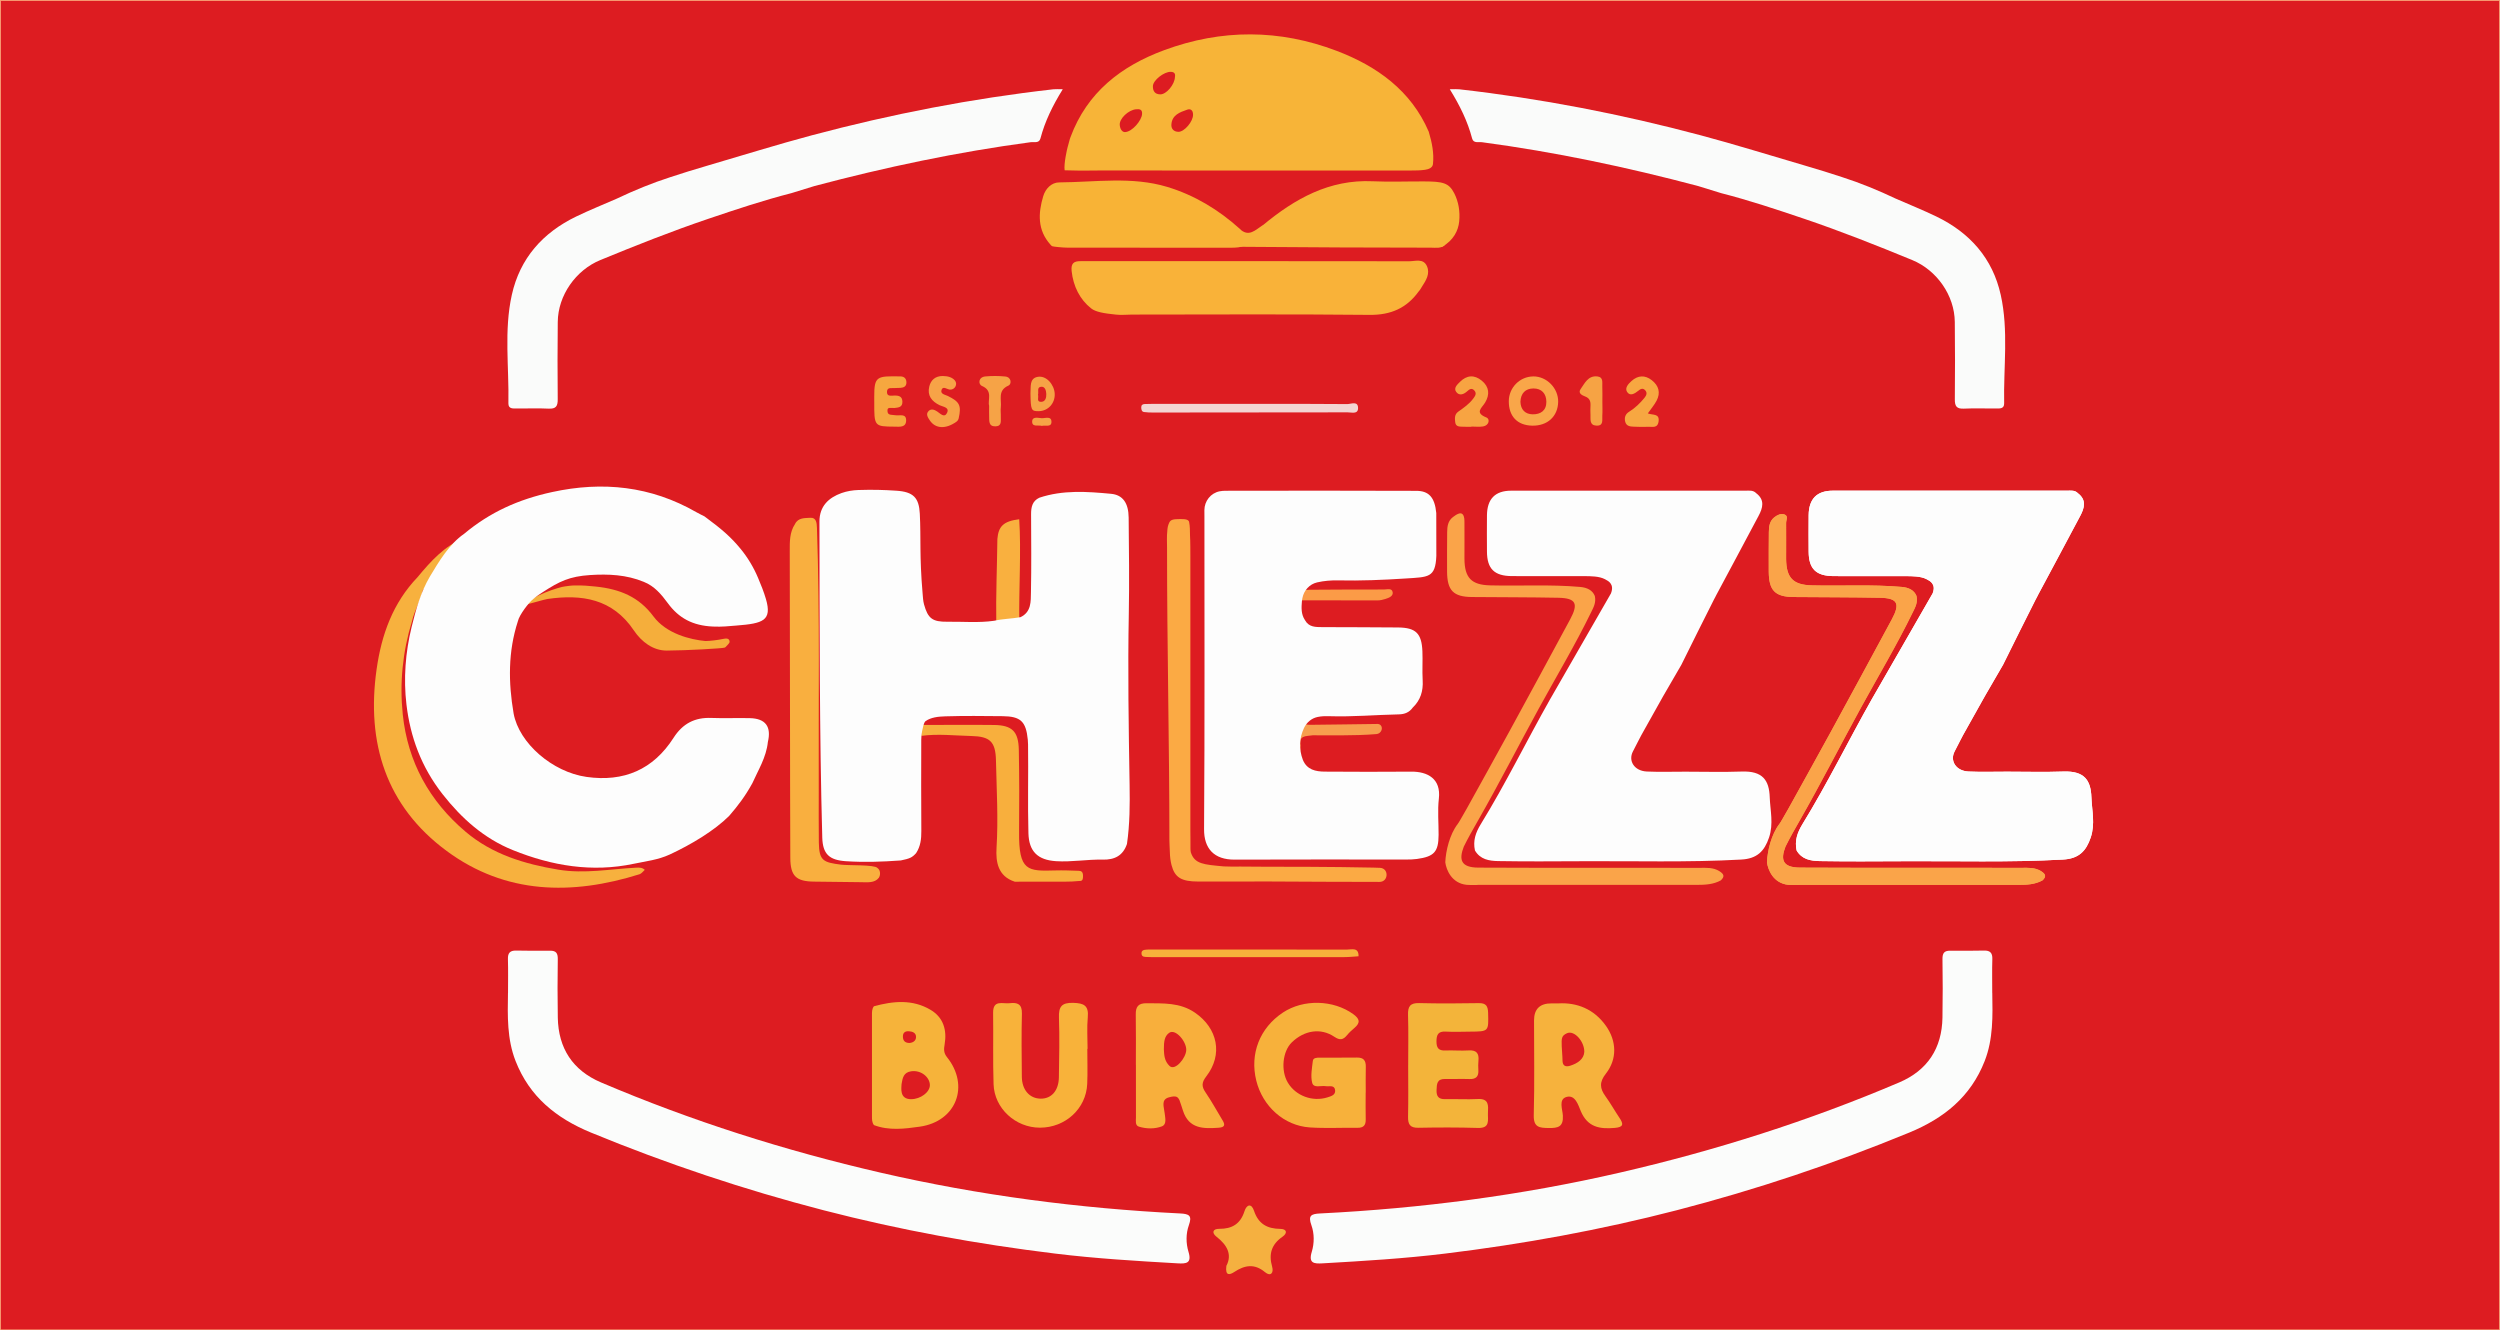 <?xml version="1.0" encoding="UTF-8"?>
<svg xmlns="http://www.w3.org/2000/svg" viewBox="0 0 1327.89 706.63">
  <rect x="0" y="0" width="1327.89" height="706.63" fill="#333333" stroke="none"/>
  <defs>
    <style>
      .cls-1 {
        fill: #f6a346;
      }

      .cls-2 {
        fill: #f7b438;
      }

      .cls-3 {
        fill: #f8af3c;
      }

      .cls-4 {
        fill: #f6a73f;
      }

      .cls-5 {
        fill: #fbaa44;
      }

      .cls-6 {
        fill: #fafbfa;
      }

      .cls-7 {
        fill: #f6a344;
      }

      .cls-8 {
        fill: #fb9b47;
      }

      .cls-9 {
        fill: #f5b040;
      }

      .cls-10 {
        fill: #f7b13b;
      }

      .cls-11 {
        fill: #f9b239;
      }

      .cls-12 {
        fill: #f6b33a;
      }

      .cls-13 {
        fill: #f9af3f;
      }

      .cls-14 {
        fill: #f9b03f;
      }

      .cls-15 {
        fill: #fdfdfd;
      }

      .cls-16 {
        fill: #f3b43a;
      }

      .cls-17 {
        fill: #faa449;
      }

      .cls-18 {
        fill: #c52c23;
      }

      .cls-19 {
        fill: #f3d5d3;
      }

      .cls-20 {
        fill: #dd1c21;
        stroke: #f89e73;
        stroke-miterlimit: 10;
      }

      .cls-21 {
        fill: #f8af3d;
      }

      .cls-22 {
        fill: #f8b336;
      }

      .cls-23 {
        fill: #f5ae3b;
      }

      .cls-24 {
        fill: #f6b23d;
      }

      .cls-25 {
        fill: #f9a649;
      }

      .cls-26 {
        fill: #f7b13e;
      }

      .cls-27 {
        fill: #f7a741;
      }

      .cls-28 {
        fill: #f7b439;
      }

      .cls-29 {
        fill: #f7a347;
      }

      .cls-30 {
        fill: #f7a442;
      }

      .cls-31 {
        fill: #fbfcfb;
      }

      .cls-32 {
        fill: #f79e4e;
      }

      .cls-33 {
        fill: #f8b23a;
      }
    </style>
  </defs>
  <g id="Layer_7" data-name="Layer 7">
    <rect class="cls-20" width="1327.89" height="706.63"/>
  </g>
  <g id="Layer_1" data-name="Layer 1">
    <g>
      <path class="cls-31" d="M269.84,527.4c0-6.01,.13-12.02-.05-18.02-.1-3.22,1.16-4.53,4.3-4.48,6.01,.09,12.01,.17,18.02,.07,3.25-.05,4.21,1.3,4.16,4.48-.16,10.36-.17,20.72,.01,31.07,.29,16.31,7.94,28.01,22.95,34.41,48.05,20.47,97.62,36.2,148.53,47.94,52.39,12.08,105.43,18.98,159.06,21.66,4.85,.24,6.48,1.12,4.65,6.25-1.6,4.49-1.58,9.57-.2,14.12,1.88,6.18-1.24,6.39-5.8,6.13-21.71-1.25-43.42-2.54-65.01-5.18-41.5-5.06-82.57-12.54-123.07-23.03-42.1-10.91-83.23-24.67-123.47-41.24-18.52-7.63-32.65-19.07-40.06-37.99-4.58-11.69-4.26-23.95-4.04-36.18Z"/>
      <path class="cls-6" d="M420.39,102.58c-14.95,3.83-29.58,8.71-44.19,13.65-19.4,6.57-38.42,14.12-57.35,21.91-13.02,5.36-22.47,18.76-22.59,32.88-.12,13.67-.19,27.35-.02,41.02,.05,3.73-.95,5.21-4.86,5.01-5.58-.28-11.19-.01-16.78-.08-1.98-.02-4.62,.39-4.56-2.75,.39-19.21-2.41-38.6,1.82-57.61,4.32-19.44,16.44-33.03,34.2-41.61,7.04-3.4,14.32-6.32,21.49-9.46,9.29-4.42,18.81-8.33,28.58-11.47,6.75-2.17,11.5-3.75,20.33-6.3,18.23-5.32,36.36-11,54.7-15.89,42.19-11.26,84.97-19.56,128.38-24.46,1.2-.14,2.43-.02,4.96-.02-5.37,8.66-9.47,17.04-11.86,26.13-.72,2.75-3.46,1.76-5.29,2.01-38.78,5.19-76.98,13.24-114.77,23.28"/>
      <path class="cls-11" d="M753.54,154.8c-6.43,8.93-14.88,12.57-26.12,12.45-42.08-.44-84.16-.18-126.24-.16-1.32,0-2.65,.06-3.97,.13-1.51,.08-3.02,.04-4.52-.12-6.45-.66-10.74-1.41-13.12-3.29-6-4.73-9.51-11.76-10.37-19.85-.43-4.08,1.16-5.28,4.74-5.24,1.45,.02,2.9-.01,4.35-.01,56.73,0,113.47-.03,170.2,.06,3.28,0,7.54-1.66,9.43,2.6,1.78,4.01-.47,7.54-2.62,10.86-.56,.87-1.03,1.8-1.75,2.56Z"/>
      <path class="cls-22" d="M557.92,129.9c-6.93-7.73-6.51-16.66-3.8-25.71,1.18-3.94,4.35-7.29,8.5-7.31,19.18-.12,38.62-3.29,57.42,2.41,14.36,4.35,27.14,12.05,38.36,22.14,.62,1.08,1.51,1.96,2.25,2.94,2.87,3.79,1.8,6.28-2.79,6.99-1.43,.22-3.02,.22-4.47,.22-28.74,.02-57.35,.02-86.09-.03-2.81,0-7.76-.55-8.25-.73-.4-.04-.95-.7-1.14-.93Z"/>
      <path class="cls-17" d="M1084.94,467.59c-4.02,2.22-8.42,2.42-12.84,2.42-41.53-.01-75.75,.04-117.29,0,3.64,.08-3.31,.15-4.97-.03-7.93-.84-10.77-7.91-11.31-11.95,.24-6.09,2.34-14.86,6.59-20.36,.89-1.21,1.44-2.33,4.76-8.08,7.56-13.68,15.18-27.32,22.66-41.03,10.83-19.84,21.61-39.72,32.33-59.62,4.52-8.38,3.03-11.24-6.26-11.43-15.31-.31-30.63-.25-45.95-.4-9.82-.09-13.11-3.46-13.18-13.47-.05-7,0-14,.05-21,.02-3.04,.41-5.98,3.05-7.98,1.55-1.17,3.41-2.09,5.26-1.39,2.23,.85,.85,2.96,.87,4.48,.08,6.36-.04,12.73,0,19.09,.07,10.11,3.72,13.83,13.59,14.08,15.93,.41,31.89-.57,47.81,.83,3.74,.33,6.62,1.72,7.86,4.83,.76,3.5-.72,6.06-1.92,8.51-8.51,17.49-18.5,34.17-27.83,51.21-10.85,19.81-21.11,39.95-32.32,59.56-2.6,4.55-5.3,9.3-7.54,13.84-2.66,6.9-1.65,11.09,7.76,11.14,39.22,.2,78.45,.03,117.67,.12,3.52,0,7.06-.29,10.36,1.78,2.43,1.53,2.89,2.84,.76,4.84Z"/>
      <path class="cls-5" d="M620.02,281.91c.16-1.99,.34-2.73,.99-4.24,.27-.32,.48-1.77,3.63-1.89,2.99-.09,6.56-.42,6.96,1.47,.51,2.4,.41,4.66,.48,7.15,.21,2.72,.2,9.66,.2,12.1,.03,48.24,.03,96.47,0,144.71,0,2.44,.09,6.76,.05,9.64,.01,.83,.06,1.04,.18,1.86,2,6.32,7.01,6.5,17.49,7.49,3.09,.11,5.83,.15,8.71,.08,11.5,.13,14.27,.08,35.55,.13,12.09,.03,23.58,.22,35.25,.43,1.23,.02,2.41,.04,3.56,.12,4.79,.33,4.43,7.54-.37,7.47-.16,0-.32,0-.48,0-19.27,.04-38.55-.16-57.82-.22-12.64-.04-25.29,.03-37.93,.03-8.99,0-12.5-2.14-14.22-8.79-.56-2.18-.81-4.44-.87-6.69-.06-2.56-.25-4.28-.25-6.24-.01-52.29-1.27-103.52-1.25-155.81,0-2.24-.21-5.93,.15-8.79Z"/>
      <path class="cls-13" d="M466.03,461.01c1.92,1.28,1.57,4.16,.74,5.25-2.15,2.83-6.07,2.38-9.44,2.32-8.28-.13-16.57-.24-24.86-.3-9.62-.08-12.65-2.95-12.69-12.66-.11-24.24-.12-48.48-.16-72.72-.05-30.04-.09-60.08-.14-90.13,0-4.98-.14-9.97,2.77-14.38,1.68-3.54,5.32-3.16,8.15-3.36,3.21-.22,3.44,2.78,3.53,5.41,1.6,46.78,.76,93.58,.95,140.37,.04,8.91-.1,17.82,.05,26.72,.17,9.62,2.26,10.54,11.81,11.74,4.14,.52,17.51-.08,19.29,1.73Z"/>
      <path class="cls-10" d="M725.38,580.32c0,4.76-.09,9.52,.03,14.28,.08,3.16-1.24,4.49-4.41,4.44-8.44-.11-16.9,.36-25.3-.2-13.67-.91-25.04-11.18-28.42-24.86-3.52-14.25,1.85-27.99,14.13-36.14,10.94-7.27,26.86-6.79,37.38,.83,3.35,2.43,3.98,4.47,.69,7.27-1.41,1.2-2.82,2.47-3.99,3.89-2.04,2.48-3.74,2.89-6.74,.87-7.21-4.86-15.94-3.48-22.59,2.95-4.94,4.78-5.95,14.98-2.12,21.4,4.2,7.03,13.12,10.31,21.01,7.84,2.06-.65,4.38-1.28,4.11-3.8-.32-2.99-3.14-1.86-5.01-2.17-2.52-.42-6.44,1.24-7.19-1.83-.89-3.63-.09-7.74,.36-11.59,.2-1.69,2.14-1.72,3.59-1.73,6.62-.03,13.25,.06,19.87-.04,3.53-.06,4.75,1.63,4.67,4.94-.11,4.55-.03,9.11-.03,13.66h-.03Z"/>
      <path class="cls-26" d="M342.47,462.05c-.92,.79-1.72,1.97-2.78,2.31-35.98,11.28-71.18,10.69-102.39-12.33-32.27-23.81-42.81-57.43-37.26-96.57,2.61-18.4,8.65-35.24,21.8-48.94,3.81,.36,2.85,3.33,3.09,5.64-1.09,6.25-4.7,11.65-6.1,17.8-4.95,16.17-6.64,32.76-4.9,49.5,2.62,25.22,14.16,46.07,33.42,62.36,14.12,11.95,31.26,17.14,49.27,20.12,13.9,2.3,27.55-.37,41.31-1.07,1.77-.09,3.25-.08,4.56,1.18Z"/>
      <path class="cls-16" d="M747.97,565.75c0-8.9,.19-17.8-.08-26.7-.14-4.45,1.11-6.37,5.88-6.25,10.55,.26,21.11,.22,31.66,.02,3.9-.07,4.89,1.54,4.99,5.14,.27,9.92,.41,9.93-9.52,10-4.35,.03-8.7,.23-13.03-.02-4.02-.23-4.87,1.72-4.88,5.23,0,3.39,1.08,4.95,4.65,4.8,4.13-.17,8.29,.23,12.41-.03,4.18-.27,5.62,1.53,5.24,5.45-.16,1.64-.16,3.32-.05,4.96,.23,3.43-1.24,4.91-4.71,4.79-4.34-.15-8.69,.05-13.04-.03-4.25-.08-4.33,2.69-4.45,5.82-.14,3.38,1.02,4.97,4.58,4.89,5.79-.13,11.6,.23,17.38-.07,5.94-.31,5.52,3.51,5.33,7.34-.18,3.67,1.4,8.22-5.27,8.02-10.55-.32-21.11-.3-31.66-.09-4.54,.09-5.59-1.88-5.5-5.96,.21-9.1,.06-18.21,.06-27.32h.03Z"/>
      <path class="cls-33" d="M577.53,557.1c0,6.21,.22,12.43-.05,18.63-.57,13.15-11.6,23.24-25.12,23.24-12.97,0-24.2-10.23-24.62-23.08-.41-12.62-.06-25.26-.24-37.88-.11-7.21,5.15-4.7,8.78-5.15,4.09-.5,6.64,.39,6.51,5.51-.29,11.17-.14,22.36-.04,33.54,.06,7.02,4.14,11.61,10.05,11.65,5.71,.04,9.52-4.27,9.63-11.31,.16-10.56,.41-21.13,.04-31.67-.2-5.79,1.32-8.07,7.54-7.91,5.7,.15,8.36,1.42,7.77,7.67-.53,5.54-.11,11.17-.11,16.76h-.14Z"/>
      <path class="cls-21" d="M489.52,385.07c12.83,0,25.66-.15,38.48,.01,9.63,.13,12.97,3.43,13.15,13.26,.26,14.48,.29,28.97,.14,43.46-.22,20.97,4.52,20.97,19.21,20.54,4.13-.12,8.28,.05,12.41,.19,1.33,.05,2.32,.4,2.34,2.68,.02,2.67-.72,2.75-2.29,2.75-2.56,.24-4.56,.34-7.26,.34-8.9,0-17.79,.02-26.69,.02-8.97-2.89-10.15-10.52-9.69-18,.96-15.5,.03-30.93-.31-46.39-.22-10.03-3.15-12.77-13.11-13-8.86-.21-17.71-1.27-26.57-.08,.06-1.93,.12-3.85,.19-5.78Z"/>
      <path class="cls-23" d="M305.64,310.97c4.13-.07,6.97,.19,10.75,.58,12.96,1.34,23.01,5.52,30.66,15.82,6.92,9.3,19.68,12.37,27.64,13.12,2.63-.04,6.37-.49,9.4-1.12,1.27-.26,3.32-.62,3.44,1.45,.05,.9-1.34,1.89-2.1,2.83-.12,.15-.33,.28-.52,.33-.49,.4-20.53,1.55-30.76,1.58-7.28,.02-13.41-4.66-17.44-10.66-11.34-16.89-27.63-19.38-45.92-16.75-1.43,.21-9.52,2.58-10.94,2.84,1.69-4.17,17.42-9.32,20.3-9.53,.89-.07,3.53-.59,5.49-.48Z"/>
      <path class="cls-9" d="M651.38,672.39c3.21-6.11,.38-11.12-5.28-15.54-2.5-1.95-2.08-4.18,1.51-4.15,6.81,.06,11.28-2.63,13.41-9.37,1.12-3.54,3.68-4.38,5.05-.23,2.31,6.95,6.97,9.57,13.95,9.63,3.59,.03,3.89,2.3,1.2,4.16-5.88,4.07-7.44,9.22-5.5,15.98,.92,3.22-.8,5.34-3.81,2.84-5.65-4.7-10.79-3.71-16.32-.09-2.33,1.52-4.91,2.34-4.2-3.24Z"/>
      <path class="cls-14" d="M529.18,331.29c-.26-14.99,.42-30.17,.58-44.97,.55-6.6,3.07-9.49,11.6-10.52,1.11,16.5-.24,38.11,.04,54.62,2.14,1.48,1.36-1.63,.96,.29-4.33,1.52-8.75,1.11-13.17,.59Z"/>
      <path class="cls-19" d="M663.39,214.52c17.41,0,34.82-.08,52.23,.11,1.94,.02,5.8-1.9,5.72,2.23-.07,3.29-3.47,2.15-5.52,2.16-34.41,.08-68.81,.09-103.22,.1-1.65,0-3.33-.03-4.96-.27-1.22-.18-1.43-1.3-1.46-2.38-.04-1.3,.66-1.83,1.87-1.87,1.66-.04,3.31-.1,4.97-.1,16.79,0,33.58,0,50.36,0v.03Z"/>
      <path class="cls-4" d="M464.36,213.26c0-.83,0-1.65,0-2.48-.04-11.06,1.4-11.06,13.96-10.85,1.92,.03,3.08,1.1,3.13,3.11,.05,2.15-1.33,2.85-3.17,2.98-1.03,.08-2.07-.01-3.1,.1-1.53,.17-3.83-.58-4.04,1.72-.28,2.96,2.21,2.29,3.97,2.26,2.31-.04,4.15,.43,4.21,3.27,.06,2.97-2.07,3.08-4.2,3.34-3.06-.05-3.96-.42-3.69,2.02,.22,1.99,2.56,1.52,4.14,1.82,2.17,.41,5.76-1.15,5.73,2.76-.03,3.9-3.54,3.33-6.12,3.31-10.86-.08-10.86-.12-10.81-13.37Z"/>
      <path class="cls-30" d="M781.57,226.68c-1.45,0-2.89,.06-4.34-.02-1.81-.1-3.99,.21-4.29-2.42-.24-2.04-.41-4.14,1.64-5.6,2.87-2.03,5.78-4.03,7.91-6.89,.99-1.32,2.09-2.78,.56-4.4-1.38-1.47-2.61-.55-3.73,.47-1.9,1.74-4.25,2.55-5.87,.31-1.48-2.05,.6-3.88,2.02-5.3,3.63-3.61,7.64-3.9,11.62-.61,3.98,3.29,4.29,7.37,1.73,11.63-1.72,2.86-5.73,5.32,.7,7.9,2.05,.82,1.43,4.24-1.78,4.76-2.01,.33-4.12,.06-6.18,.06,0,.03,0,.06,0,.1Z"/>
      <path class="cls-28" d="M767.67,129.97c-2.15,2.18-5.06,1.58-7.69,1.58-64.51,.04-122.65-.84-187.16-.88-2.46,0-2.96,.07-5.43-.19,0-.29-8.35-.25-8.36-.54,27.52,.02,55.05,0,82.57,.12,4.46,.02,8.85-1.51,13.39-.21,1.61,.46,3.89,.69,5.1-1.22,1.34-2.1-.74-3.33-1.53-4.91-.32-.65-.18-1.53-.25-2.3,4.97,4.92,8.57,.61,12.44-1.85,1.4,8.64,8.74,6.88,14.08,7.37,9.05,.82,18.19,.23,27.3,.25,15.73,.03,31.46-.09,47.18,.08,2.97,.03,6.38-.69,8.35,2.69Z"/>
      <path class="cls-27" d="M875.26,219.57c2.52,1.05,6.32-.11,5.71,4.29-.54,3.88-3.56,2.68-5.8,2.82-2.47,.16-4.96,.02-7.45-.05-1.93-.05-3.87-.33-4.46-2.56-.59-2.19,0-4.09,2.04-5.36,3.2-1.98,5.88-4.58,8.23-7.48,.89-1.1,1.62-2.55,.33-3.93-1.34-1.44-2.54-.68-3.76,.32-1.84,1.5-4.29,2.97-5.86,.55-1.38-2.13,.69-4.31,2.38-5.82,3.37-3.01,7.07-3.25,10.69-.44,3.76,2.92,4.85,6.68,2.57,10.97-1.14,2.16-2.79,4.06-4.62,6.68Z"/>
      <path class="cls-32" d="M691.87,381.97c.15,2.96,2.36,3.04,4.45,3.02,12.21-.08,23.21-.34,35.42-.46,.82,.04,1.31,.35,1.65,.72,.63,.69,.74,1.72,.41,2.6-.5,1.29-1.51,1.96-2.69,2.06-11.4,1-28.63,.62-33.82,.64-3.98,.57-7.41,.04-6.48,5.35-.13,1.98-.25,3.97-.38,5.94-2.4-6.84-.85-13.39,1.43-19.89Z"/>
      <path class="cls-1" d="M525.38,215.52c-.9-3.12,2.19-7.96-3.8-10.52-2.06-.88-2.04-4.72,1.84-5.06,3.48-.31,7.04-.31,10.51,.04,3.46,.35,3.39,4.1,1.76,4.81-5.99,2.6-3.58,7.53-4.1,11.63-.21,1.62,.07,3.3,0,4.95-.08,2.15,.68,5-2.82,5.09-3.78,.09-3.28-2.92-3.38-5.34-.07-1.65-.01-3.3-.01-5.6Z"/>
      <path class="cls-7" d="M851.11,213.32c0,2.48,.14,4.96-.03,7.43-.16,2.25,.83,5.56-3.21,5.32-3.68-.22-2.97-3.29-3.08-5.66-.08-1.65-.07-3.31,.01-4.95,.12-2.26-.43-3.96-2.82-4.86-1.7-.64-3.99-1.75-2.4-3.99,2.18-3.05,3.94-7.19,8.82-6.67,3.36,.36,2.57,3.21,2.67,5.33,.12,2.68,.03,5.37,.04,8.05Z"/>
      <path class="cls-26" d="M223.34,313.28c-.39-2.28,.09-4.75-1.51-6.76,6.96-8.44,14.27-16.48,24.67-20.83-5.24,6.96-10.48,13.92-15.71,20.89-3.72,.86-2.76,6.92-7.45,6.71Z"/>
      <path class="cls-29" d="M503.54,210.36c-1.52-.75-4.36-1.03-3.36-3.46,.81-1.96,2.89-.05,4.41,.05h0c2.62,.16,4.29-2.95,2.55-4.92-1.39-1.58-3.56-2.29-6.37-2.31-3.9-.02-6.34,2.06-7.19,5.62-1.14,4.79,1.28,7.83,5.5,9.89,1.79,.87,5.46,1.09,3.89,4.18-1.36,2.67-3.48,.3-5.12-.81-1.44-.98-3.18-1.67-4.56-.34-1.75,1.68-.4,3.55,.58,5.03,3.01,4.54,8.59,4.72,14.2,.66,.59-.43,.99-1.09,1.15-1.8,1.52-6.81,.44-8.75-5.68-11.78Z"/>
      <path class="cls-1" d="M553.37,226.21c-1.88-.58-5.33,.87-5.12-2.5,.17-2.66,3.32-1.65,5.12-1.58,1.87,.08,5.3-1.37,5.11,2.17-.14,2.69-3.24,1.47-5.12,1.91Z"/>
      <path class="cls-18" d="M741.76,458.32c-2.09,.02-4.18,.04-6.27,.07"/>
      <path class="cls-8" d="M690.37,312.12c1.41,1.77,3.32,1.15,5.14,1.13,13.19-.08,26.38-.17,39.57-.14,1.66,0,4.3-.95,4.66,1.53,.29,2.01-2,2.91-3.78,3.47-1.36,.43-2.81,.8-4.22,.8-14.01,.03-28.02-.02-42.02-.05-.25-2.29-.83-4.62,.65-6.74Z"/>
      <path class="cls-2" d="M758.87,69.92c-9.34-21.74-27.4-34.73-48.86-42.9-30.43-11.58-61.14-11.66-91.67-.37-22.86,8.46-40.93,22.42-49.73,46.18-.4,.76-1.26,4.63-1.63,5.69-.1,.27-2.02,8.51-1.49,11.93,2.07,.02,5.82,.15,7.89,.17,7.82,.03,7.7-.08,11.53-.08,54.85,.08,109.7,.07,164.54,.03,2.48,0,4.97-.02,7.44-.38,1.95-.29,4.02-1.04,4.24-3.06,.62-5.88-.53-11.38-2.26-17.21Zm-161.33,.25c-1.34,.03-2.57-1.35-2.78-3.77-.29-3.37,4.61-8.03,8.73-8.37,1.87-.15,3.29,.06,3.13,2.55-.21,3.32-5.11,9.41-9.08,9.59Zm18.76-20.05c-2.89-.03-4-1.77-3.93-4.4,.09-3.11,5.93-7.66,9.46-7.56,1.92,.05,2.58,.95,2.25,2.75-.15,4.03-4.54,9.24-7.78,9.22Zm9.61,19.9c-2.58-.07-3.89-1.67-3.72-3.96,.38-5.03,4.53-6.45,8.4-7.81,1.97-.7,3.09,.51,3.1,2.6,.13,3.63-4.65,9.26-7.79,9.17Z"/>
      <path class="cls-28" d="M765.94,131.13c-27.54,.02-53.26-1.15-80.8-1.08-4.38,.01-8.58-1.78-13.19-.21-3.44,1.17-6.39,.06-3.66-4.68,1.02-1.77,1.72-3.72,2.56-5.59,16.91-14,35.22-24.35,58.23-23.29,9.06,.42,18.16,.04,27.24,.08,9.94,.05,13.24,.66,16.11,6.3,2.35,4.61,3.15,9.84,2.63,14.99-.49,4.85-3.01,10-9.11,13.48Z"/>
      <path class="cls-12" d="M503.01,561.53c-1.87-2.33-1.69-4.34-1.26-6.84,1.29-7.59-.67-14.25-7.44-18.29-9.57-5.71-19.87-4.72-30.13-1.91-1.1,1.41-1.03,3.08-1.03,4.72-.03,17.89-.03,35.79,0,53.68,0,1.65-.03,3.31,1.06,4.72,7.99,3.04,16.37,1.96,24.3,.83,19.46-2.75,26.69-21.71,14.5-36.91Zm-20.25-13.77c1.97,.11,3.83,.86,3.8,3.06-.03,2.08-1.7,3.05-3.58,3.17-2.45-.08-3.42-1.35-3.4-3.51,.02-2.09,1.3-2.83,3.18-2.73Zm1.24,36.09c-6.49,.04-5.14-6.2-5.14-8,.55-3.34,1.08-6.26,5.15-6.83,5.38-.75,9.87,3.27,9.9,7.33,.03,3.73-4.89,7.46-9.91,7.49Z"/>
      <path class="cls-3" d="M649.38,595.09c-3.01-4.94-5.76-10.06-9.03-14.82-2.21-3.22-2.12-5.32,.39-8.56,8.95-11.58,6.07-25.55-6.07-33.85-7.98-5.45-16.8-4.88-25.69-4.98-4.4-.05-5.78,1.88-5.71,5.99,.15,8.9,.05,17.79,.05,26.69h.03c0,9.31-.03,18.62,.02,27.93,0,1.79-.54,4.3,1.58,4.94,4,1.21,8.38,1.29,12.2-.16,2.67-1.01,1.74-4.43,1.5-6.78-.36-3.51-2.14-7.36,2.14-8.6,4.1-1.19,4.83-.18,5.68,1.44,.19,.35,1.74,5.2,1.87,5.59,3.13,9.77,10.92,9.65,19.02,9.08,3.11-.22,3.53-1.46,2.02-3.93Zm-28.15-28.87c-2.86-2.74-2.86-5.91-3.04-8.81,0-4.33,.36-7,2.76-8.77,3.38-2.49,9.21,4.52,9.14,9.01-.07,4.24-5.93,11.36-8.86,8.56Z"/>
      <path class="cls-24" d="M860.2,593.78c-2.53-3.78-4.75-7.77-7.42-11.45-3.05-4.2-3.39-7.52,.19-12.06,6.09-7.73,5.73-17.34,.05-25.36-6.44-9.09-15.57-12.48-25.21-11.95-2.04,0-2.87,0-3.69,0q-9.31-.06-9.31,9.06c0,16.76,.3,33.53-.15,50.28-.18,6.55,3.03,6.8,7.95,6.86,4.87,.06,7.85-.55,7.51-6.62-.18-3.31-2.42-8.63,1.91-9.88,4.71-1.35,6.28,4.42,7.62,7.56,3.64,8.56,10.07,9.57,18.05,8.88,4.72-.41,4.68-2.05,2.5-5.32Zm-26.26-27.69c-2.51,.77-4.01-.06-4.01-2.87,0-2.26-.34-5.23-.41-7.46-.13-4.16-.18-5.62,2.78-6.95,3.91-1.76,9.31,4.41,9.21,9.93-.24,3.73-3.37,6.05-7.58,7.35Z"/>
      <path class="cls-10" d="M721.62,507.93c-2.47,.15-4.94,.44-7.42,.44-33.34,.03-66.68,.02-100.02,.01-1.66,0-3.32,.03-4.97-.07-1.18-.07-2.69,.05-2.88-1.62-.23-2.08,1.41-2.19,2.87-2.3,1.03-.08,2.07-.05,3.1-.05,34.38,0,68.75-.02,103.13,.04,2.59,0,6.27-1.36,6.17,3.55,0,0,0,0,0,0Z"/>
      <path class="cls-25" d="M814.38,199.94c-7.11,.07-12.9,5.9-12.97,13.07-.08,8.07,4.49,12.9,12.37,13.08,8.12,.19,13.68-4.87,13.85-12.61,.16-7.24-6.07-13.62-13.25-13.55Zm-.25,20.13c-3.98-.04-6.4-2.45-6.55-6.63,.15-4.54,2.68-7.09,6.92-7.11,4.31-.02,6.84,2.7,6.86,7.11,.02,4.7-3.14,6.68-7.24,6.63Z"/>
      <path class="cls-1" d="M551.02,200.19c-4.31,.92-3.4,5.22-3.69,8.81,.16,8.89,.42,9.41,4.31,9.4,5-.01,8.81-4.12,8.58-9.25-.21-4.79-4.47-9.96-9.2-8.95Zm2.04,13.25c-2.71,.09-1.23-2.43-1.72-3.76,.5-1.55-.87-4.25,1.97-4.26,1.84,0,2.36,2.16,2.43,3.82,.09,1.93-.43,4.13-2.68,4.2Z"/>
      <path class="cls-15" d="M489.75,388.6c-.28,1.42-.42,2.86-.42,4.3-.02,16.17-.11,32.34,.04,48.51,.04,4.23-.44,8.15-2.77,11.73-2.17,2.43-3.42,2.9-8.11,3.89-10.3,.75-19.4,1.04-29.12,.41-8.91-.58-12.38-3.78-12.62-12.63-1.52-55.94-1.39-111.89-1.49-167.84-.01-8.02,4.8-12.61,11.75-15.09,2.88-1.02,5.92-1.51,8.97-1.61,7.63-.24,13.24-.08,20.09,.37,9.18,.59,12.05,3.8,12.49,12.25,.68,13.25-.25,22.24,1.49,42.41,.16,1.84,.25,3.89,.75,5.72,2.07,7.45,4.41,9.32,12.41,9.22,8.28-.11,16.58,.67,24.82-.51,4.61-1.07,9.38-1.06,14.02-1.92,5.8-2.77,5.45-8.33,5.55-13.27,.27-13.81,.13-27.62,.07-41.43-.02-3.72,.63-6.95,4.35-8.73,12.52-4.21,25.38-3.29,38.14-2.09,6.33,.6,9.26,5.04,9.33,12.63,.16,16.99,.4,33.99,.08,50.98-.57,30.26-.08,60.51,.42,90.76,.17,10.57,.13,21.14-1.4,31.63-2.1,6.17-6.5,8.45-12.89,8.31-8.26-.19-16.48,1.36-24.8,.82-9.63-.62-14.38-5.1-14.64-14.84-.43-15.69,.02-31.39-.2-47.09-.01-.87-.05-1.75-.14-2.61-.96-9.69-3.78-12.38-13.38-12.48-10.16-.1-20.32-.23-30.47,.09-3.86,.12-7.49,.53-10.36,2.48-.47,.47-.95,.41-1.98,5.62Z"/>
      <path class="cls-15" d="M393.28,291.41c3.87,4.69,7.01,9.94,9.37,15.54,1.55,3.68,3.06,7.38,4.17,11.19,3.36,11.52-1.46,13.02-15.71,14.13-4.11,.32-7.41,.75-12.37,.53-10.79-.46-18.21-4.47-24.05-12.46-3.41-4.66-7.14-9.07-12.75-11.29-9.17-3.79-18.78-4.24-28.49-3.61-10.92,.71-16.26,3.33-24.98,8.97-1.69,1.09-3.83,2.48-5.33,3.89-2.06,1.48-7.34,8.28-8.07,11.69-5.24,16.12-5.09,32.49-2.26,48.99,2.9,15.75,20.58,31.12,38.77,33.69,19.76,2.8,35.4-3.92,46.17-20.76,4.87-7.6,11.29-10.92,20.13-10.57,6.81,.27,13.64-.06,20.46,.11,8.3,.21,11.46,4.51,9.52,12.66-.84,8.23-5.28,15.19-8.25,21.92-3.75,6.8-7.59,11.9-12.33,17.36-7.85,7.81-20.07,15.17-31.6,20.51-6.13,2.84-12.68,3.56-19.09,4.91-22.11,4.67-43.4,1.1-64.09-7.23-15.39-6.19-27.29-16.84-37.39-29.7-11.45-14.58-17.19-30.63-19.21-47.62-1.64-13.8-.55-27.79,2.75-41.28,2.26-9.2,4.76-18.32,9.64-26.66,4.79-8,10.38-17.4,18.19-22.75,13.79-11.54,28.9-18.31,46.74-22.2,26.92-5.87,52.51-3.18,76.63,10.67,1.42,.82,2.91,1.51,4.37,2.26,9.49,6.99,14.14,11.14,19.04,17.09Z"/>
      <path class="cls-15" d="M762.92,295.29c-.49,11.63-4.18,11.19-16.19,11.97s-23.94,1.28-35.92,1.02c-3.83-.08-7.59,.22-11.24,1.07-4.04,.94-7.01,4.26-7.79,8.34,0,.02,0,.05-.01,.07-.1,.49-.2,.98-.24,1.48-.29,3.52-.52,7.03,1.65,10.2,2.05,3.74,5.67,3.64,9.17,3.66,13.42,.08,26.84,.03,40.25,.18,9.43,.1,12.51,3.13,12.92,12.61,.22,5.15-.16,10.33,.14,15.47,.34,5.69-1.14,10.52-5.27,14.48-1.82,2.53-4.27,3.54-7.4,3.6-12.32,.25-24.62,1.38-36.96,.97-2.09-.07-4.18-.01-6.18,.41-3.22,.67-5.85,2.92-7.24,5.91-2.48,5.33-2.82,10.94-.57,16.91,2.18,5.24,6.78,6.17,11.61,6.21,15.32,.12,30.64,.13,45.96,.01,8.66-.07,15.88,3.75,14.65,14.36-.73,6.33-.1,12.82-.14,19.24-.05,9.01-2.37,11.52-11.49,12.78-1.86,.26-3.71,.3-5.57,.3-30.44,0-60.87-.08-91.31,.05-10.92,.05-16.27-5.89-16.2-16.18,.39-55.49,.18-110.98,.19-166.47,0-.98-.02-1.96-.02-2.93,0-4.85,3.36-9.15,8.12-10.06,1.01-.19,2.07-.28,3.18-.28,33.77-.06,67.53-.1,101.3,.04,6.41,.03,9.74,3.17,10.57,11.79"/>
      <path class="cls-15" d="M1026.53,315.19c1.95-4.98-1.44-6.61-3.13-7.51-3.12-1.66-7.56-1.65-11.45-1.66-12.64-.01-25.28,.03-37.92-.02-9.44-.03-13.31-3.83-13.36-13.04-.03-6.42-.07-12.85,0-19.27,.1-8.67,4.34-13.05,12.87-13.06,41.44-.05,82.88-.03,124.32,0,2.03,0,4.2-.39,5.84,1.36,4.7,3.58,3.47,7.85,1.22,12.05-7.56,14.08-14.83,27.98-22.44,42.03-.38,.69-.78,1.64-1.24,2.38-5.23,10.24-11.42,22.86-17.32,34.68-6.4,10.83-12.82,22.11-19.39,34.02-2.99,5.21-4.07,7.73-6.31,11.94-2.62,4.95,.6,10.4,7.38,10.71,6.82,.31,13.67,.07,20.5,.08,9.94,0,19.89,.29,29.82-.07,11.29-.42,14.64,4.68,14.95,13.68,.24,6.96,2.1,14.04-.36,21.34-2.47,7.34-6.42,11.27-14.72,11.73-28.55,1.59-57.12,.7-85.67,.89-14.5,.09-29,.16-43.49-.08-4.89-.08-9.54-.88-12.34-5.64-1.12-5.15,.35-9.48,3.12-14,13.21-21.52,24.31-44.22,36.73-66.2"/>
      <path class="cls-17" d="M1084.94,467.59c-4.02,2.22-8.42,2.42-12.84,2.42-41.53-.01-75.75,.04-117.29,0,3.64,.08-3.31,.15-4.97-.03-7.93-.84-10.77-7.91-11.31-11.95,.24-6.09,2.34-14.86,6.59-20.36,.89-1.21,1.44-2.33,4.76-8.08,7.56-13.68,15.18-27.32,22.66-41.03,10.83-19.84,21.61-39.72,32.33-59.62,4.52-8.38,3.03-11.24-6.26-11.43-15.31-.31-30.63-.25-45.95-.4-9.82-.09-13.11-3.46-13.18-13.47-.05-7,0-14,.05-21,.02-3.04,.41-5.98,3.05-7.98,1.55-1.17,3.41-2.09,5.26-1.39,2.23,.85,.85,2.96,.87,4.48,.08,6.36-.04,12.73,0,19.09,.07,10.11,3.72,13.83,13.59,14.08,15.93,.41,31.89-.57,47.81,.83,3.74,.33,6.62,1.72,7.86,4.83,.76,3.5-.72,6.06-1.92,8.51-8.51,17.49-18.5,34.17-27.83,51.21-10.85,19.81-21.11,39.95-32.32,59.56-2.6,4.55-5.3,9.3-7.54,13.84-2.66,6.9-1.65,11.09,7.76,11.14,39.22,.2,78.45,.03,117.67,.12,3.52,0,7.06-.29,10.36,1.78,2.43,1.53,2.89,2.84,.76,4.84Z"/>
      <path class="cls-15" d="M1026.53,315.19c1.95-4.98-1.44-6.61-3.13-7.51-3.12-1.66-7.56-1.65-11.45-1.66-12.64-.01-25.28,.03-37.92-.02-9.44-.03-13.31-3.83-13.36-13.04-.03-6.42-.07-12.85,0-19.27,.1-8.67,4.34-13.05,12.87-13.06,41.44-.05,82.88-.03,124.32,0,2.03,0,4.2-.39,5.84,1.36,4.7,3.58,3.47,7.85,1.22,12.05-7.56,14.08-14.83,27.98-22.44,42.03-.38,.69-.78,1.64-1.24,2.38-5.23,10.24-11.42,22.86-17.32,34.68-6.4,10.83-12.82,22.11-19.39,34.02-2.99,5.21-4.07,7.73-6.31,11.94-2.62,4.95,.6,10.4,7.38,10.71,6.82,.31,13.67,.07,20.5,.08,9.94,0,19.89,.29,29.82-.07,11.29-.42,14.64,4.68,14.95,13.68,.24,6.96,2.1,14.04-.36,21.34-2.47,7.34-6.42,11.27-14.72,11.73-28.55,1.59-57.12,.7-85.67,.89-14.5,.09-29,.16-43.49-.08-4.89-.08-9.54-.88-12.34-5.64-1.12-5.15,.35-9.48,3.12-14,13.21-21.52,24.31-44.22,36.73-66.2"/>
      <path class="cls-6" d="M914.17,102.58c14.95,3.83,29.58,8.71,44.19,13.65,19.4,6.57,38.42,14.12,57.35,21.91,13.02,5.36,22.47,18.76,22.59,32.88,.12,13.67,.19,27.35,.02,41.02-.05,3.73,.95,5.21,4.86,5.01,5.58-.28,11.19-.01,16.78-.08,1.98-.02,4.62,.39,4.56-2.75-.39-19.21,2.41-38.6-1.82-57.61-4.32-19.44-16.44-33.03-34.2-41.61-7.04-3.4-14.32-6.32-21.49-9.46-9.29-4.42-18.81-8.33-28.58-11.47-6.75-2.17-11.5-3.75-20.33-6.3-18.23-5.32-36.36-11-54.7-15.89-42.19-11.26-84.97-19.56-128.38-24.46-1.2-.14-2.43-.02-4.96-.02,5.37,8.66,9.47,17.04,11.86,26.13,.72,2.75,3.46,1.76,5.29,2.01,38.78,5.19,76.98,13.24,114.77,23.28"/>
      <path class="cls-31" d="M1058.19,527.4c0-6.01-.13-12.02,.05-18.02,.1-3.22-1.16-4.53-4.3-4.48-6.01,.09-12.01,.17-18.02,.07-3.25-.05-4.21,1.3-4.16,4.48,.16,10.36,.17,20.72-.01,31.07-.29,16.31-7.94,28.01-22.95,34.41-48.05,20.47-97.62,36.2-148.53,47.94-52.39,12.08-105.43,18.98-159.06,21.66-4.85,.24-6.48,1.12-4.65,6.25,1.6,4.49,1.58,9.57,.2,14.12-1.88,6.18,1.24,6.39,5.8,6.13,21.71-1.25,43.42-2.54,65.01-5.18,41.5-5.06,82.57-12.54,123.07-23.03,42.1-10.91,83.23-24.67,123.47-41.24,18.52-7.63,32.65-19.07,40.06-37.99,4.58-11.69,4.26-23.95,4.04-36.18Z"/>
      <path class="cls-17" d="M914.08,467.59c-4.02,2.22-8.42,2.42-12.84,2.42-41.53-.01-75.75,.04-117.29,0,3.64,.08-3.31,.15-4.97-.03-7.93-.84-10.77-7.91-11.31-11.95,.24-6.09,2.34-14.86,6.59-20.36,.89-1.21,1.44-2.33,4.76-8.08,7.56-13.68,15.18-27.32,22.66-41.03,10.83-19.84,21.61-39.72,32.33-59.62,4.52-8.38,3.03-11.24-6.26-11.43-15.31-.31-30.63-.25-45.95-.4-9.82-.09-13.11-3.46-13.18-13.47-.05-7,0-14,.05-21,.02-3.04,.41-5.98,3.05-7.98,1.55-1.17,4.04-2.95,5.26-1.39,.93,1.19,.85,2.96,.87,4.48,.08,6.36-.04,12.73,0,19.09,.07,10.11,3.72,13.83,13.59,14.08,15.93,.41,31.89-.57,47.81,.83,3.74,.33,6.62,1.72,7.86,4.83,.76,3.5-.72,6.06-1.92,8.51-8.51,17.49-18.5,34.17-27.83,51.21-10.85,19.81-21.11,39.95-32.32,59.56-2.6,4.55-5.3,9.3-7.54,13.84-2.66,6.9-1.65,11.09,7.76,11.14,39.22,.2,78.45,.03,117.67,.12,3.52,0,7.06-.29,10.36,1.78,2.43,1.53,2.89,2.84,.76,4.84Z"/>
      <path class="cls-15" d="M855.67,315.19c1.95-4.98-1.44-6.61-3.13-7.51-3.12-1.66-7.56-1.65-11.45-1.66-12.64-.01-25.28,.03-37.92-.02-9.44-.03-13.31-3.83-13.36-13.04-.03-6.42-.07-12.85,0-19.27,.1-8.67,4.34-13.05,12.87-13.06,41.44-.05,82.88-.03,124.32,0,2.03,0,4.2-.39,5.84,1.36,4.7,3.58,3.47,7.85,1.22,12.05-7.56,14.08-14.83,27.98-22.44,42.03-.38,.69-.78,1.64-1.24,2.38-5.23,10.24-11.42,22.86-17.32,34.68-6.4,10.83-12.82,22.11-19.39,34.02-2.99,5.21-4.07,7.73-6.31,11.94-2.62,4.95,.6,10.4,7.38,10.71,6.82,.31,13.67,.07,20.5,.08,9.94,0,19.89,.29,29.82-.07,11.29-.42,14.64,4.68,14.95,13.68,.24,6.96,2.1,14.04-.36,21.34-2.47,7.34-6.42,11.27-14.72,11.73-28.55,1.59-57.12,.7-85.67,.89-14.5,.09-29,.16-43.49-.08-4.89-.08-9.54-.88-12.34-5.64-1.12-5.15,.35-9.48,3.12-14,13.21-21.52,24.31-44.22,36.73-66.2"/>
    </g>
  </g>
</svg>
